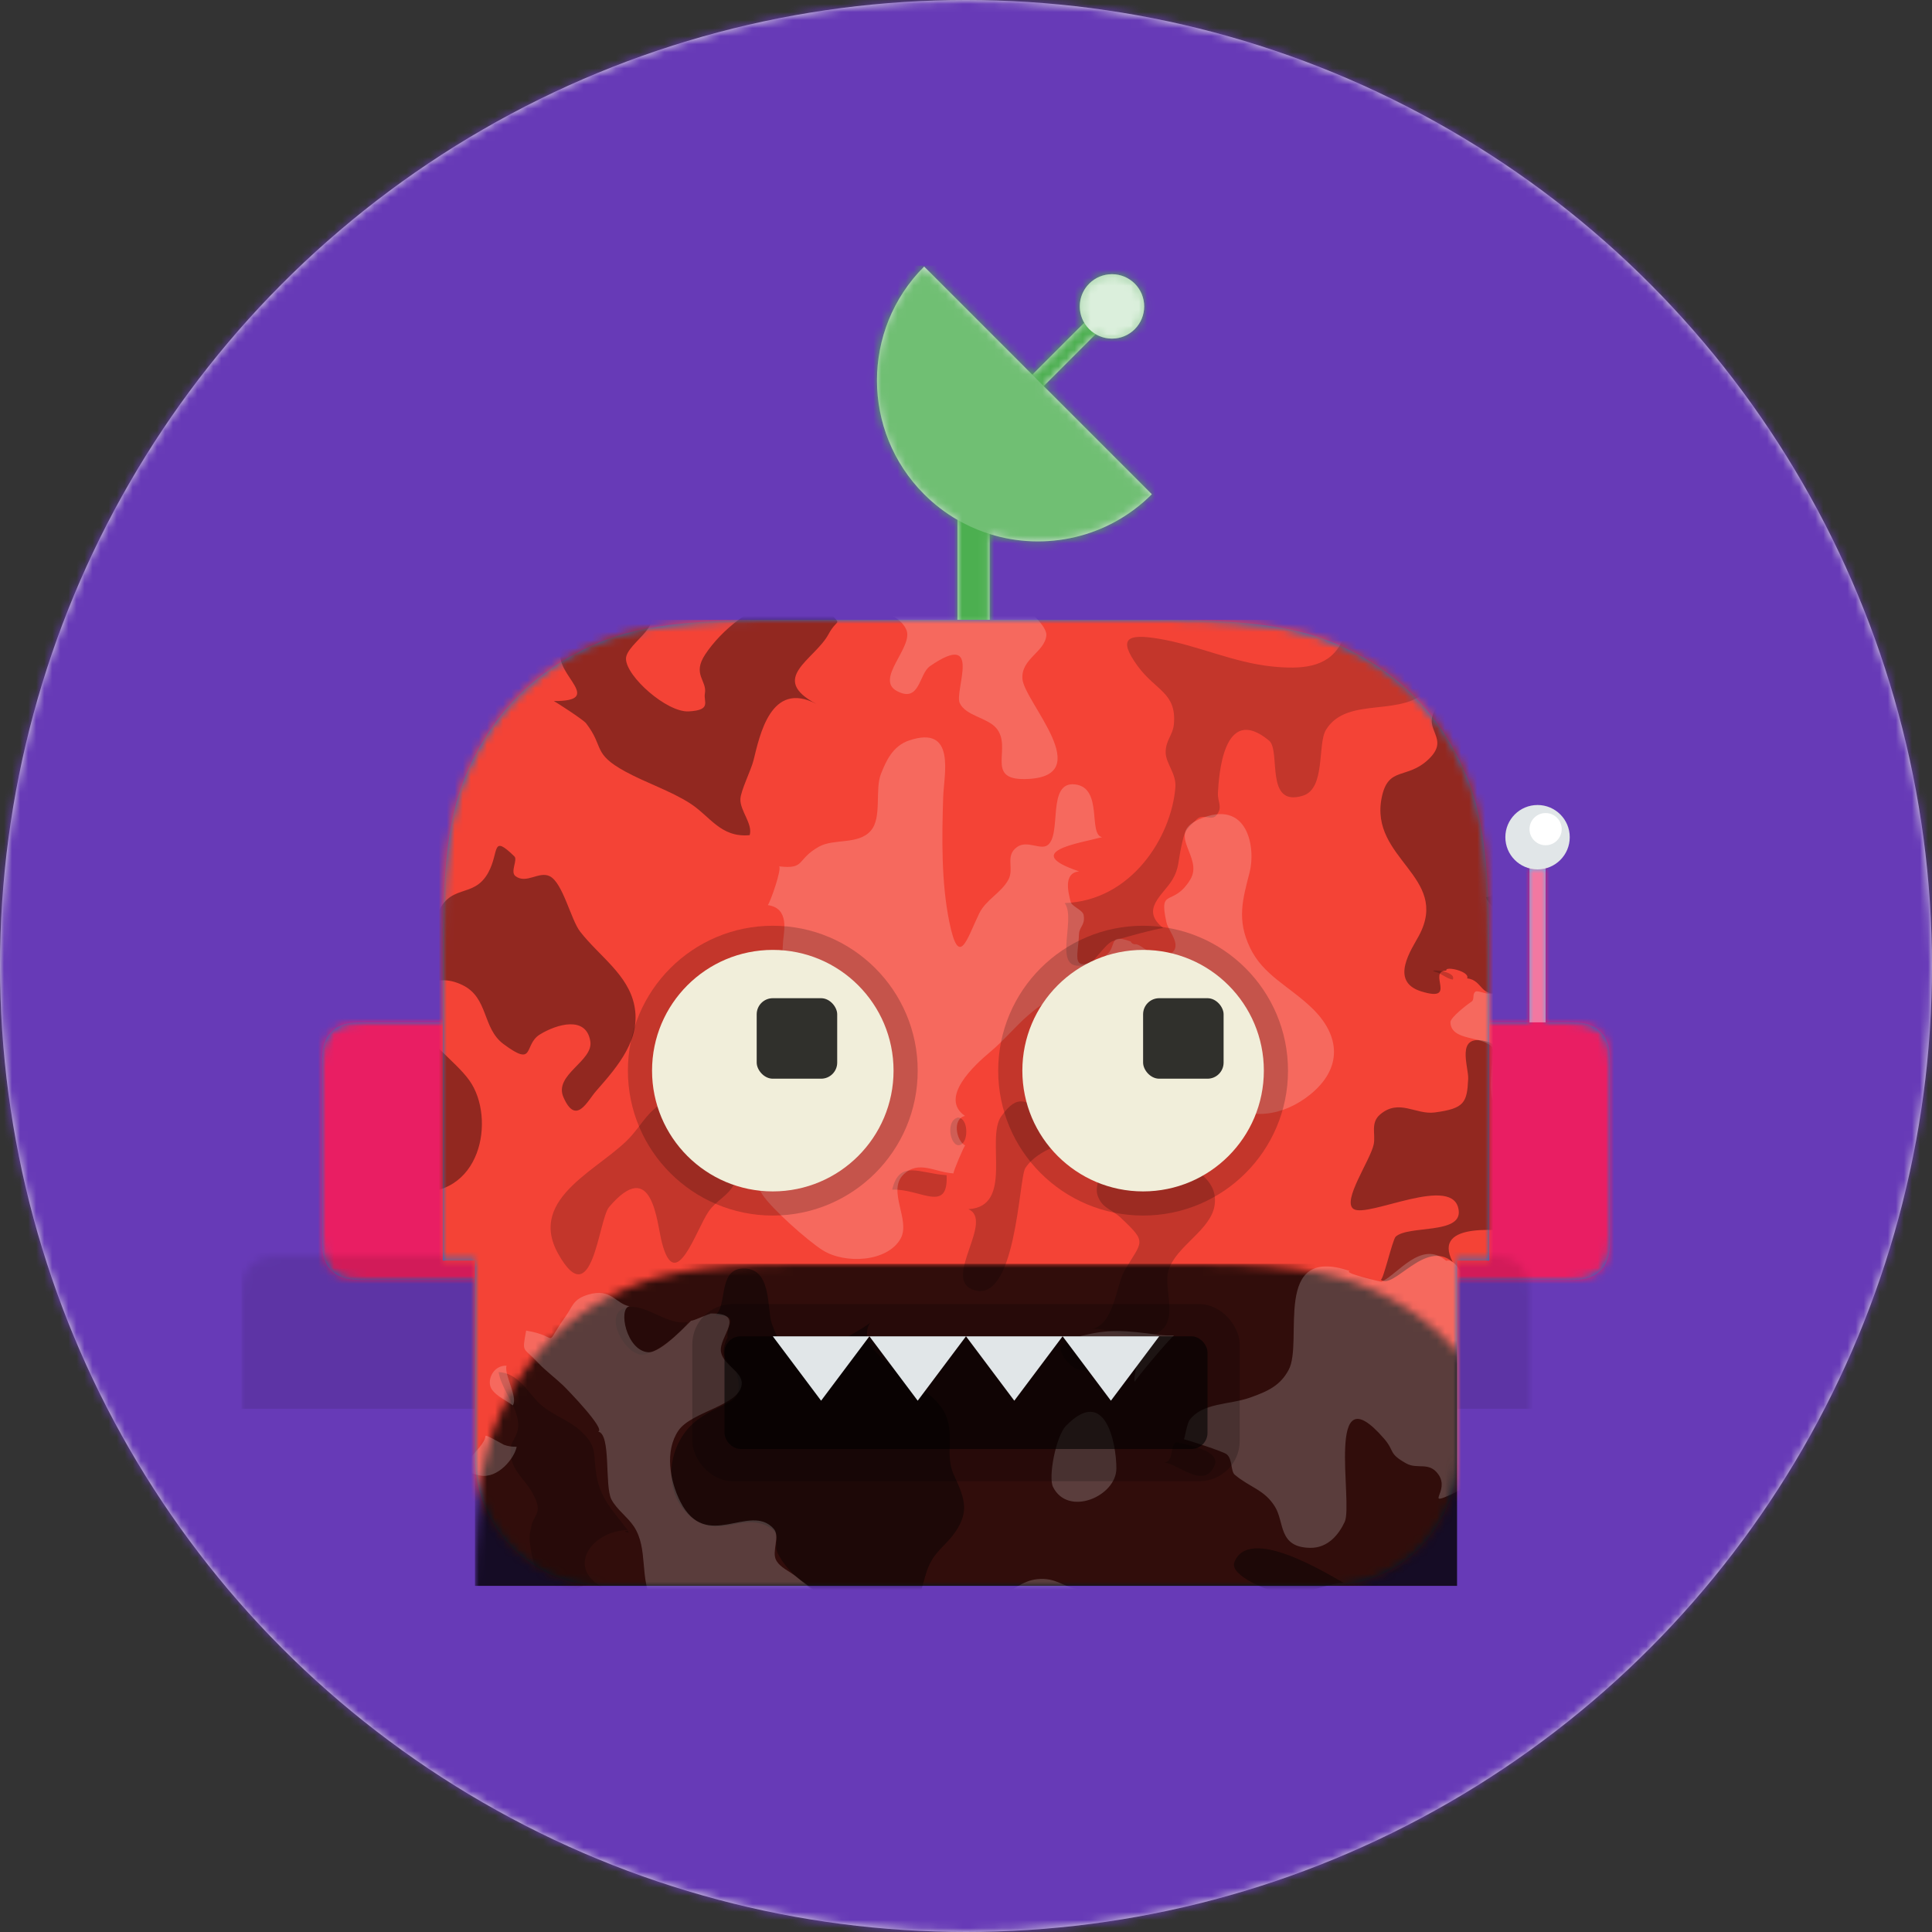 <svg width="300px" height="300px" viewBox="0 0 240 240" version="1.1" xmlns="http://www.w3.org/2000/svg" xmlns:xlink="http://www.w3.org/1999/xlink"><rect x="0" y="0" width="240" height="240" fill="#333333" stroke="none"/><title>Bottt</title><desc>Created with botttsgenerator.com</desc><g id="Bottt" stroke="none" stroke-width="1" fill="none" fill-rule="evenodd"><g id="Circle"><defs><circle id="Circle-path-1" cx="120" cy="120" r="120"></circle><path d="M12,160 C12,226.274 65.726,280 132,280 C198.274,280 252,226.274 252,160 L264,160 L264,-1.42108547e-14 L-3.19744231e-14,-1.42108547e-14 L-3.19744231e-14,160 L12,160 Z" id="Circle-path-2"></path><path d="M124,144.611 L124,163 L128,163 L128,163 C167.765,163 200,195.235 200,235 L200,244 L0,244 L0,235 C-4.86974701e-15,195.235 32.235,163 72,163 L72,163 L76,163 L76,144.611 C58.763,136.422 46.372,119.687 44.305,99.881 C38.48,99.058 34,94.052 34,88 L34,74 C34,68.054 38.325,63.118 44,62.166 L44,56 L44,56 C44,25.072 69.072,5.68137151e-15 100,0 L100,0 L100,0 C130.928,-5.68137151e-15 156,25.072 156,56 L156,62.166 C161.675,63.118 166,68.054 166,74 L166,88 C166,94.052 161.52,99.058 155.695,99.881 C153.628,119.687 141.237,136.422 124,144.611 Z" id="Circle-path-3"></path></defs><g><g id="Circle" stroke-width="1" fill-rule="evenodd"><mask id="Circle-main-1" fill="white"><use xlink:href="#Circle-path-1"></use></mask><use id="Circle-Background" fill="#E6E6E6" xlink:href="#Circle-path-1"></use><g id="DeepPurple" mask="url(#Circle-main-1)" fill="#673AB7"><rect id="🖍Color" x="0" y="0" width="240" height="240"></rect></g></g><mask id="Circle-main-2" fill="white"><use xlink:href="#Circle-path-1"></use></mask><g id="Bottt" stroke-width="1" fill-rule="evenodd" mask="url(#Circle-main-2)"><g id="Bottt/Head" stroke="none" stroke-width="1" fill="none" fill-rule="evenodd" transform="translate(30, 33)"><g id="Sides" width="180px" height="76px" transform="translate(0, 66)"><g id="Sides/Antenna02" stroke="none" stroke-width="1" fill="none" fill-rule="evenodd"><path d="M152,19 L154.872,19 C156.655,19 157.302,19.186 157.954,19.534 C158.606,19.883 159.117,20.394 159.466,21.046 C159.814,21.698 160,22.345 160,24.128 L160,45.872 C160,47.655 159.814,48.302 159.466,48.954 C159.117,49.606 158.606,50.117 157.954,50.466 C157.302,50.814 156.655,51 154.872,51 L129.128,51 C127.345,51 126.698,50.814 126.046,50.466 C125.394,50.117 124.883,49.606 124.534,48.954 C124.186,48.302 124,47.655 124,45.872 L124,24.128 C124,22.345 124.186,21.698 124.534,21.046 C124.883,20.394 125.394,19.883 126.046,19.534 C126.698,19.186 127.345,19 129.128,19 L150,19 L150,0 L152,0 L152,19 Z M5.128,19 L30.872,19 C32.655,19 33.302,19.186 33.954,19.534 C34.606,19.883 35.117,20.394 35.466,21.046 C35.814,21.698 36,22.345 36,24.128 L36,45.872 C36,47.655 35.814,48.302 35.466,48.954 C35.117,49.606 34.606,50.117 33.954,50.466 C33.302,50.814 32.655,51 30.872,51 L5.128,51 C3.345,51 2.698,50.814 2.046,50.466 C1.394,50.117 0.883,49.606 0.534,48.954 C0.186,48.302 8.02470732e-17,47.655 -1.38112041e-16,45.872 L1.38112041e-16,24.128 C-8.02470732e-17,22.345 0.186,21.698 0.534,21.046 C0.883,20.394 1.394,19.883 2.046,19.534 C2.698,19.186 3.345,19 5.128,19 Z" id="Sides/Antenna02-path"></path><g id="Ears" transform="translate(10, 9)"><mask id="Sides/Antenna02-mask" fill="white"><use xlink:href="#Sides/Antenna02-path"></use></mask><use fill="#0076DE" xlink:href="#Sides/Antenna02-path"></use><g id="Pink" mask="url(#Sides/Antenna02-mask)" fill="#E91E63"><g transform="translate(-10, -9)"><rect x="0" y="0" width="180" height="76"></rect></g></g><rect id="Shadow" fill-opacity="0.1" fill="#000000" mask="url(#Sides/Antenna02-mask)" x="-10" y="29" width="180" height="38"></rect></g><g id="Antenna" transform="translate(157, 1)"><rect fill-opacity="0.4" fill="#FFFFFF" x="3" y="7" width="2" height="20"></rect><circle id="Beep-Boop" fill="#E1E6E8" cx="4" cy="4" r="4"></circle><circle id="Beep-Boop" fill="#FFFFFF" cx="5" cy="3" r="2"></circle></g></g></g><g id="Top" transform="translate(41, 0)" width="100px" height="52px"><g id="Top/Radar" stroke="none" stroke-width="1" fill="none" fill-rule="evenodd"><defs><path d="M47.941,31.581 C46.46,30.725 45.066,29.664 43.799,28.397 C35.989,20.586 35.989,7.923 43.799,0.113 L57.234,13.548 L63.687,7.095 C62.781,5.561 62.987,3.552 64.305,2.234 C65.867,0.672 68.4,0.672 69.962,2.234 C71.524,3.796 71.524,6.329 69.962,7.891 C68.644,9.209 66.635,9.415 65.101,8.509 L58.648,14.962 L72.083,28.397 C66.633,33.847 58.82,35.494 51.941,33.338 L51.941,52.113 L47.941,52.113 L47.941,31.581 Z" id="Top/Radar-path"></path></defs><mask id="Top/Radar-mask" fill="white"><use xlink:href="#Top/Radar-path"></use></mask><use id="Radar" fill="#E1E6E8" xlink:href="#Top/Radar-path"></use><g id="Green" mask="url(#Top/Radar-mask)" fill="#4CAF50"><rect x="0" y="0" width="100" height="52"></rect></g><path d="M43.799,0.113 C35.989,7.923 35.989,20.586 43.799,28.397 C51.609,36.207 64.273,36.207 72.083,28.397" id="Dish" fill-opacity="0.2" fill="#FFFFFF" mask="url(#Top/Radar-mask)"></path><circle id="Searching..." fill-opacity="0.8" fill="#FFFFFF" mask="url(#Top/Radar-mask)" cx="67.134" cy="5.062" r="4"></circle></g></g><g id="Face" transform="translate(25, 44)" width="130px" height="120px"><g id="Face/RoboCop" stroke="none" stroke-width="1" fill="none" fill-rule="evenodd"><path d="M126,79.586 L126,104 C126,112.837 118.837,120 110,120 L20,120 C11.163,120 4,112.837 4,104 L4,79.586 L0,79.586 L1.10489633e-15,41.022 C-6.41976585e-16,26.758 1.485,21.585 4.274,16.37 C7.063,11.156 11.156,7.063 16.37,4.274 C21.585,1.485 26.758,-7.71967361e-14 41.022,-7.98170454e-14 L88.978,-7.65023564e-14 C103.242,-7.91226658e-14 108.415,1.485 113.63,4.274 C118.844,7.063 122.937,11.156 125.726,16.37 C128.515,21.585 130,26.758 130,41.022 L130,79.586 L126,79.586 Z" id="Face/RoboCop-path"></path><mask id="Face/RoboCop-mask" fill="white"><use xlink:href="#Face/RoboCop-path"></use></mask><use id="Dead-or-alive," fill="#0076DE" xlink:href="#Face/RoboCop-path"></use><g id="Red" mask="url(#Face/RoboCop-mask)" fill="#F44336"><g transform="translate(-2, 0)"><rect x="0" y="0" width="134" height="120"></rect></g></g><rect id="Murphy" fill-opacity="0.8" fill="#000000" mask="url(#Face/RoboCop-mask)" x="4" y="80" width="122" height="40"></rect><g id="Texture/Camo-01" mask="url(#Face/RoboCop-mask)" stroke="none" stroke-width="1" fill="none" fill-rule="evenodd"><g id="Camo-Camo-Camo-Camilia" transform="translate(55.5, 61) scale(-1, -1) rotate(180) translate(-55.5, -61) translate(-24, -6)"><path d="M56.38,92.466 C56.37,92.466 56.359,92.466 56.349,92.467 C56.35,92.466 56.35,92.466 56.351,92.466 C56.261,92.488 56.536,92.599 56.721,92.462 C56.595,92.507 56.481,92.508 56.379,92.466 Z M56.373,92.463 C56.364,92.463 56.356,92.464 56.351,92.466 Z M155.449,132.426 C155.65,131.49 156.263,130.378 155.73,130.19 C157.127,129.919 156.477,133.058 156.477,133.779 C155.417,133.784 155.298,133.193 155.437,132.487 C155.1,132.461 155.106,132.452 155.449,132.426 Z M147.694,85.875 C147.697,85.881 147.701,85.885 147.705,85.884 C147.701,85.881 147.697,85.878 147.694,85.875 Z M155.517,131.812 C155.516,131.788 155.514,131.764 155.513,131.74 C155.083,131.771 155.084,131.779 155.517,131.812 Z M144.462,1.011 C146.121,0.777 155.013,-0.778 156.477,0.496 C157.653,1.519 156.477,6.153 156.477,7.469 C153.179,7.625 151.857,-1.635 147.954,3.582 C145.707,6.583 149.141,11.202 146.621,14.376 C143.454,18.366 136.402,15.28 133.718,19.66 C132.631,21.435 133.709,26.957 130.854,27.843 C126.05,29.332 128.157,22.25 126.646,20.999 C120.926,16.264 120.414,25.471 120.296,27.463 C120.225,28.662 120.964,29.238 120.089,30.294 C119.495,31.012 118.463,30.034 117.7,30.746 C116.082,32.258 116.166,32.303 115.735,34.228 C115.344,35.973 115.477,36.872 114.644,38.267 C113.481,40.213 110.575,41.97 113.505,44.288 C112.887,44.295 107.505,45.746 107.146,45.933 C106.169,46.444 104.917,48.487 104.321,48.693 C99.206,50.463 102.853,43.278 101.258,41.182 C109.541,40.906 114.519,32.968 115.01,26.805 C115.145,25.108 113.832,23.848 113.805,22.507 C113.774,20.972 114.698,20.34 114.822,18.987 C115.186,15.024 112.552,14.816 110.299,11.704 C107.796,8.245 109.106,7.714 112.894,8.337 C117.737,9.134 122.16,11.312 127.1,11.801 C130.579,12.145 133.812,11.976 135.458,9.143 C136.409,7.507 136.825,3.01 133.659,2.657 C135.487,2.37 136.558,1.393 138.783,1.249 C139.788,1.641 140.841,1.888 141.942,1.993 C142.885,1.843 143.725,1.516 144.462,1.011 Z M65.653,0.496 C66.037,0.574 67.149,0.679 67.516,0.496 L65.653,0.496 Z M63.014,57.479 C64.765,57.893 65.852,56.344 67.453,56.124 C68.229,59.305 64.93,61.634 65.654,64.811 C66.047,66.534 72.098,71.896 68.684,73.095 C66.96,73.701 63.74,69.949 61.187,71.244 C58.986,72.36 60.853,74.651 60.219,76.028 C59.533,77.519 58.003,78.08 57.022,79.505 C55.443,81.799 52.927,89.909 51.225,83.362 C50.572,80.849 50.087,72.581 44.664,78.939 C43.329,80.506 42.624,92.418 38.34,84.749 C34.385,77.667 43.946,74.14 47.482,70.043 C48.97,68.318 49.428,67.171 51.483,65.873 C52.721,65.09 54.809,64.903 55.794,63.874 C57.206,62.4 56.703,61.379 57.007,59.463 C57.494,56.396 57.948,54.435 60.781,55.476 C61.348,55.685 61.355,57.088 63.014,57.479 Z M104.606,94.065 C104.521,94.066 104.439,94.068 104.362,94.074 C104.444,94.081 104.526,94.077 104.606,94.065 Z M119.885,78.7 C119.437,81.817 115.111,83.764 114.156,86.79 C113.532,88.765 115.187,92.517 113.421,94.121 C111.089,96.239 107.635,94.044 104.606,94.065 C107.357,93.658 107.671,88.587 108.694,86.841 C110.874,83.119 111.599,83.436 108.209,80.26 C107.038,79.163 105.917,79.122 105.353,77.521 C104.84,76.065 106.308,74.492 105.703,73.128 C103.987,69.253 98.025,71.486 96.363,74.113 C95.542,75.41 95.229,91.573 89.675,89.136 C86.284,87.648 92.482,80.608 89.299,79.205 C94.987,78.888 91.412,70.453 93.382,67.666 C95.498,64.672 96.589,65.97 98.493,67.006 C101.433,68.605 100.823,68.935 104.092,67.436 C106.571,66.299 107.526,63.478 110.257,65.363 C110.843,65.767 110.545,67.541 110.849,68.206 C111.577,69.796 112.544,70.742 113.973,71.875 C116.584,73.948 120.389,75.197 119.885,78.7 Z M43.077,112.15 C43.555,115.147 45.096,116.589 46.977,119.069 C42.613,119.138 39.172,123.68 43.944,126.244 C39.584,123.901 37.624,132.748 35.79,125.031 C35.554,124.04 35.074,122.397 34.93,121.425 C34.681,119.749 34.774,119.793 35.015,118.555 C35.295,117.11 36.44,117.026 35.324,114.803 C34.208,112.579 32.359,111.728 32.401,109.08 C32.421,107.794 33.847,107.233 33.213,104.892 C32.705,103.021 31.262,101.364 30.939,99.444 C33.373,99.547 34.609,102.016 35.977,103.309 C37.469,104.719 39.535,105.357 40.911,106.563 C43.288,108.647 42.638,109.397 43.077,112.15 Z M48.682,97.296 C46.55,97.119 44.11,92.558 46.403,91.558 C48.855,90.488 51.697,93.735 54.418,93.226 C54.161,94.158 50.17,97.42 48.682,97.296 Z M102.46,98.922 C101.403,98.3 99.297,95.638 102.358,95.788 C104.781,96.723 108.363,96.626 109.132,98.633 C107.361,98.671 104.078,99.873 102.46,98.922 Z M86.591,74.987 C83.255,74.788 80.732,72.984 79.831,76.783 C83.301,76.63 86.814,79.799 86.591,74.987 Z M113.642,110.7 C114.898,110.501 114.257,108.439 115.172,108.144 C116.694,108.53 120.724,109.215 119.864,111.101 C118.513,114.06 115.356,110.82 113.642,110.7 Z M47.016,119.153 C46.281,119.191 46.777,119.354 47.094,119.393 C47.068,119.313 47.042,119.233 47.016,119.153 Z M88.475,71.125 C89.302,70.558 89.275,67.937 88.018,67.819 C86.272,68.21 87.159,72.029 88.475,71.125 Z M153.602,40.45 C154.413,40.402 154.997,39.708 155.685,39.383 C157.41,38.567 156.477,43.073 156.477,43.534 C156.205,43.543 153.627,41.036 153.602,40.45 Z M43.68,132.209 C44.322,132.554 44.774,133.443 45.446,133.7 C45.58,133.752 45.57,133.806 45.625,133.859 C40.484,133.859 42.308,131.474 43.68,132.209 Z M23.3,5.124 C23.314,4.688 20.875,3.932 22.301,4.907 C21.925,4.65 23.292,5.376 23.3,5.124 Z M149.474,50.683 C149.993,49.523 145.838,49.334 147.37,49.751 C148.113,49.953 148.702,50.579 149.474,50.683 Z" id="Military-stuff" fill-opacity="0.2" fill="#000000"></path><path d="M151.367,9.504 C152.498,8.911 157.649,10.209 158.307,11.038 C159.866,13.004 158.307,21.409 158.307,23.859 C158.307,27.001 159.765,32.602 158.307,35.397 C158.817,36.508 158.496,36.943 157.342,36.703 C156.597,36.606 155.931,36.763 155.344,37.175 C155.078,37.866 155.21,38.15 155.183,38.851 C155.057,42.024 158.74,44.841 158.098,48.561 C157.861,49.935 157.611,51.653 155.791,52.213 C152.785,53.138 153.305,50.759 151.255,50.538 C151.65,49.66 148.456,48.967 148.675,49.562 C146.218,49.656 150.176,53.584 145.558,52.157 C141.52,50.91 144.381,46.894 145.278,45.209 C149.178,37.877 139.076,35.702 140.644,28.059 C141.449,24.14 143.752,25.872 146.43,23.348 C149.285,20.658 145.563,19.698 147.385,17.032 C148.546,15.334 152.147,16.285 153.11,14.65 C154.602,12.115 148.549,10.981 151.367,9.504 Z M153.583,58.352 C158.158,59.519 151.708,67.945 158.307,66.211 L158.307,82.061 C156.035,81.912 146.702,80.506 149.462,85.776 C146.053,82.857 142.121,89.304 140.506,87.967 C140.799,88.21 141.981,82.98 142.377,82.621 C143.961,81.187 150.495,82.348 150.21,79.421 C149.749,74.688 138.909,80.36 137.144,79.185 C135.664,78.198 139.251,73.116 139.649,71.143 C139.901,69.895 139.211,68.488 140.448,67.439 C142.799,65.443 144.869,67.506 147.23,67.193 C150.899,66.706 151.243,65.986 151.383,63.031 C151.455,61.515 149.748,57.375 153.583,58.352 Z M158.307,126.641 C158.307,128.167 155.743,128.098 155.373,129.418 C154.535,132.408 158.307,132.02 158.307,133.823 C155.697,133.823 152.075,134.221 149.512,133.823 L146.581,133.823 C146.496,133.443 146.411,133.062 146.326,132.681 C145.242,132.171 142.737,131.031 141.712,130.317 C137.199,127.172 141.253,123.9 145.492,122.596 C142.566,123.497 146.583,126.388 148.001,126.784 C149.747,127.27 150.348,126.587 152.083,126.494 C154.254,126.378 156.102,126.671 158.307,126.641 Z M37.289,37.845 C38.921,38.657 39.92,43.254 41.059,44.718 C43.457,47.802 47.029,50.051 47.803,53.915 C48.633,58.059 45.856,61.352 43.07,64.508 C41.95,65.777 40.563,68.882 38.994,65.306 C37.763,62.498 42.72,60.831 42.332,58.359 C41.828,55.152 38.186,56.212 36.076,57.499 C33.989,58.772 35.547,61.667 31.553,58.702 C28.882,56.719 29.709,52.957 26.461,51.373 C22.773,49.574 20.085,52.112 20.844,55.244 C21.574,58.254 25.494,60.665 27.315,63.226 C30.624,67.879 28.843,78.122 19.959,77.031 C15.988,76.544 14.312,72.236 12.143,69.95 C11.114,68.865 9.071,66.431 7.072,66.498 C4.664,66.579 6.558,67.842 4.819,69.153 C4.31,69.537 1.887,72.082 1.474,70.813 C1.108,69.687 3.738,68.47 4.25,67.627 C5.769,65.12 5.009,62.661 4.453,60.033 C3.812,57.005 3.792,53.786 2.83,50.819 C2.088,48.53 0.506,46.719 0.455,44.321 C0.414,42.386 0.331,40.012 0.354,38.151 C0.381,36.004 -0.066,35.887 2.215,34.513 C5.571,32.492 10.549,32.836 14.131,31.145 C10.783,32.725 16.097,39.529 16.75,42.014 C17.964,46.633 21.316,48.3 23.156,43.017 C24.743,38.463 27.787,40.841 29.669,37.366 C31.048,34.821 30,32.565 32.896,35.38 C33.345,35.816 32.336,37.318 33.044,37.843 C34.395,38.845 35.96,37.185 37.289,37.845 Z M87.489,112.213 C88.769,114.995 89.471,116.66 87.704,119.261 C86.424,121.145 84.999,121.679 84.148,124.125 C83.401,126.276 83.641,127.685 81.065,128.929 C76.419,131.172 72.947,129.117 69.895,126.547 C67.957,124.916 66.746,124.068 65.668,122.064 C64.866,120.575 66.469,119.577 64.173,118.509 C61.09,117.075 58.159,120.103 54.969,117.553 C50.949,114.342 51.972,108.065 55.686,105.339 C59.16,102.79 61.674,103.709 60.45,99.414 C59.688,98.801 59.168,98.066 58.891,97.21 C58.853,96.483 59.019,95.789 59.388,95.128 C59.083,93.739 61.141,92.389 57.851,92.372 C59.363,91.257 58.212,86.869 61.067,86.595 C64.944,86.223 64.251,91.61 64.862,93.37 C66.043,96.772 67.427,97.942 71.212,96.592 C72.191,96.243 76.782,93.78 77.136,93.242 C75.088,96.358 80.826,99.265 83.002,101.067 C84.201,102.059 85.498,102.993 86.243,104.298 C87.744,106.923 86.295,109.616 87.489,112.213 Z M62.124,32.748 C58.51,33.08 57.226,30.395 54.701,28.783 C52.256,27.222 49.27,26.258 46.69,24.851 C42.539,22.587 44.099,21.817 41.804,18.85 C41.431,18.369 37.81,16.055 37.796,16.084 C44.147,16.127 37.995,12.82 38.669,10.077 C39.089,8.369 45.877,3.868 48.118,4.567 C52.812,6.032 46.739,8.812 46.762,10.842 C46.786,13.038 51.851,17.523 54.558,17.373 C57.439,17.213 56.373,16.176 56.562,15.156 C56.865,13.526 54.95,12.803 56.603,10.296 C58.525,7.381 62.675,3.766 66.501,3.678 C67.498,3.655 71.694,4.603 72.287,5.306 C73.537,6.789 73.031,5.742 71.92,7.787 C70.185,10.981 64.4,13.267 70.426,16.453 C64.735,13.444 63.367,20.4 62.605,23.45 C62.297,24.683 61.022,27.198 60.975,28.26 C60.912,29.71 62.551,31.362 62.124,32.748 Z M122.335,123.078 C124.076,118.452 133.659,124.36 135.915,125.633 C133.364,125.768 130.991,127.267 128.423,126.988 C126.98,126.832 121.692,124.785 122.335,123.078 Z" id="Military-stuff" fill-opacity="0.4" fill="#000000"></path><path d="M156.698,91.805 C159.993,90.944 156.035,96.409 155.706,97.114 C154.779,99.102 154.282,100.444 154.078,102.694 C153.729,106.55 154.508,112.29 149.369,114.602 C145.888,116.168 149.179,114.251 147.67,112.142 C146.509,110.518 145.104,111.583 143.678,110.786 C141.424,109.525 142.305,109.299 140.932,107.711 C133.497,99.115 137.126,115.722 136.044,118.052 C135.344,119.558 134,121.324 131.728,121.279 C127.787,121.2 128.579,118.137 127.393,116.186 C126.093,114.047 124.259,113.78 122.39,112.201 C121.86,111.753 122.134,110.276 121.388,109.66 C120.946,109.294 116.674,107.938 116.069,107.785 C116.147,107.768 116.45,105.847 116.763,105.415 C118.346,103.239 121.708,103.522 124.267,102.623 C126.624,101.795 128.06,101.066 129.083,99.168 C130.964,95.678 126.919,83.572 136.683,86.89 C135.647,87.091 140.74,88.289 140.625,88.217 C142.64,87.311 145.572,82.964 148.647,85.617 C150.732,84.958 152.067,93.014 156.698,91.805 Z M72.197,128.551 C72.339,128.75 72.454,128.949 72.866,129.146 C72.676,129.19 72.029,131.12 71.414,131.621 C68.841,133.717 59.495,134.01 56.219,133.394 C52.467,132.688 54.865,133.143 52.967,131.093 C52.674,130.776 52.17,130.442 51.949,130.072 C51.52,129.356 50.542,128.859 50.107,128.108 C48.373,125.115 49.585,121.399 47.739,118.616 C46.959,117.438 45.599,116.508 44.951,115.263 C44.076,113.584 44.947,107.136 43.3,106.832 C44.304,106.591 39.475,101.601 38.952,101.101 C37.949,100.141 36.763,99.274 35.824,98.27 C33.927,96.241 33.852,97.156 34.358,94.288 C38.811,95.03 36.337,96.609 39.253,92.541 C40.152,91.287 40.154,90.394 42.069,89.822 C44.953,88.959 45.505,90.996 47.204,91.267 C45.756,91.535 46.807,96.741 49.486,96.982 C51.145,97.132 54.783,93.053 54.855,93.068 C55.277,93.043 57.015,92.203 57.122,92.246 C57.172,92.222 57.262,92.197 57.195,92.172 C61.938,92.06 58.181,95.074 58.57,96.979 C58.906,98.622 61.273,99.377 61.135,100.967 C60.908,103.606 54.896,104.332 53.275,106.713 C51.558,109.234 52.202,112.961 53.517,115.548 C56.736,121.878 62.153,115.587 65.111,118.909 C65.943,119.843 64.834,121.734 65.411,122.808 C65.913,123.745 67.089,124.179 67.911,124.861 C69.462,126.149 71.058,126.957 72.197,128.551 Z M74.241,3.811 C73.703,3.621 73.67,1.568 73.894,1.159 C74.46,0.126 76.826,0.581 78.374,0.581 L91.667,0.581 C89.808,1.321 91.816,2.075 92.773,2.286 C93.549,2.064 99.136,6.199 98.981,7.929 C98.795,10.005 95.812,10.84 96.012,13.34 C96.243,16.227 105.502,25.601 96.34,25.779 C91.256,25.878 94.853,21.831 92.731,19.416 C91.613,18.145 88.951,17.915 88.221,16.336 C87.524,14.826 91.125,7.208 84.53,11.749 C83.133,12.71 83.296,16.343 80.447,14.861 C77.591,13.375 82.538,9.356 81.584,7.219 C80.499,4.788 76.504,4.609 74.241,3.811 Z M103.178,126.451 C105.302,126.685 101.814,128.674 101.542,128.82 C98.351,130.543 97.584,128.422 95.204,128.802 C90.316,129.583 94.023,130.784 91.928,132.759 C89.703,134.856 77.744,133.394 73.943,133.394 C74.797,127.857 88.766,129.134 93.133,127.337 C94.75,126.672 95.942,125.367 97.844,125.17 C100.274,124.918 101.062,126.217 103.178,126.451 Z M107.679,111.412 C107.678,114.889 101.674,117.458 99.812,113.716 C99.194,112.474 100.182,107.41 101.399,106.147 C106.345,101.019 107.68,108.367 107.679,111.412 Z M156.998,7.737 C157.783,8.294 157.431,10.294 157.431,11.276 C155.344,11.38 152.728,8.598 150.53,9.751 C147.41,11.386 152.143,11.925 152.646,13.064 C155.035,18.479 148.797,13.796 148.493,13.776 C149.861,11.972 145.851,1.31 151.581,2.017 C153.877,2.3 155.318,6.544 156.998,7.737 Z M156.846,49.688 C157.036,49.575 157.68,66.361 156.998,66.151 C152.511,68.823 154.89,59.794 154.404,59.144 C153.269,57.623 149.245,58.393 149.176,55.99 C149.159,55.401 151.278,53.768 151.813,53.412 C152.213,53.146 151.843,52.485 152.298,52.182 C152.624,51.965 154.019,52.739 154.518,52.362 C155.351,51.734 156.214,50.065 156.846,49.688 Z M43.247,2.411 C42.84,-0.563 45.844,0.18 47.433,1.762 C47.735,2.063 49.538,5.295 48.32,4.854 C46.411,6.216 43.453,3.922 43.247,2.411 Z M117.214,61.775 C112.396,59.641 115.085,59.318 113.181,56.185 C111.114,52.783 105.25,53.759 101.725,53.773 C98.549,53.786 99.035,53.141 96.715,55.132 C95.188,56.442 93.721,58.24 92.017,59.663 C90.084,61.278 85.601,65.367 88.876,67.626 C87.275,67.983 87.773,70.696 88.894,71.297 C88.759,71.349 87.376,74.589 87.448,74.765 C85.107,74.626 83.121,73.074 81.235,74.905 C79.173,76.906 82.144,80.569 80.884,82.85 C79.266,85.78 73.971,86.061 71.194,84.306 C69.291,83.105 64.944,79.223 63.734,77.432 C61.667,74.374 62.486,71.636 66.811,71.747 C69.42,71.813 70.211,74.485 70.537,71.375 C70.655,70.247 68.951,68.683 68.352,67.79 C66.265,64.677 65.34,63.641 66.814,60.102 C67.965,57.341 68.421,56.597 67.412,53.7 C66.321,50.57 66.018,49.25 66.277,45.941 C66.372,44.718 67.11,41.828 64.385,41.436 C64.751,40.9 66.12,36.99 65.788,36.621 C69.121,37.012 67.878,35.767 70.749,34.169 C72.602,33.138 75.654,33.973 77.181,32.184 C78.591,30.534 77.652,27.105 78.439,25.126 C79.053,23.584 79.872,21.669 81.946,20.977 C87.802,19.024 86.255,25.241 86.166,28.007 C86.001,33.124 85.921,38.564 86.924,43.502 C88.136,49.478 89.111,45.604 90.641,42.47 C91.481,40.75 93.376,39.919 94.262,38.281 C95.028,36.864 93.804,35.317 95.347,34.217 C96.575,33.342 98.221,34.605 99.098,34.015 C100.97,32.755 98.971,26.018 102.549,26.441 C106.068,26.857 104.135,32.659 105.905,32.997 C103.021,33.768 95.765,34.8 103.055,37.247 C100.979,37.443 101.778,40.079 101.991,41.001 C102.135,41.622 103.501,42.023 103.613,42.668 C103.833,43.935 103.072,44.103 103.036,45.057 C102.928,47.957 101.844,49.965 105.9,47.975 C108.132,46.88 106.255,44.807 109.466,45.957 C109.537,46.15 109.704,46.265 109.969,46.304 C110.671,46.1 112.477,48.349 113.916,47.753 C116.285,46.772 114.182,44.851 113.9,43.576 C112.907,39.103 114.709,41.786 116.861,38.262 C118.579,35.448 113.732,32.648 117.942,30.788 C124.05,28.088 125.004,34.362 124.236,37.348 C123.356,40.767 122.629,43.234 124.266,46.695 C125.896,50.14 129.098,51.466 131.943,54.191 C135.526,57.619 135.816,61.706 131.726,64.993 C128.452,67.624 124.054,68.404 120.634,65.647 C119.261,64.54 119.163,62.638 117.214,61.775 Z M113.122,94.844 C113.695,94.897 114.271,94.913 114.848,94.892 C114.182,95.389 109.863,100.586 109.971,100.648 C109.687,100.486 110.506,97.916 110.169,97.52 C109.035,96.189 104.912,96.123 103.237,95.48 C103.44,95.373 103.427,95.205 103.199,94.976 C106.766,94.097 108.398,94.218 113.122,94.844 Z M31.587,108.471 C32.09,108.658 32.622,108.74 33.182,108.717 C32.925,110.121 30.87,112.723 28.631,112.294 C24.521,111.505 29.183,109.143 29.306,107.376 C29.322,107.157 31.461,108.421 31.587,108.471 Z M30.118,101.632 C29.372,100.591 30.209,98.592 31.916,98.647 C31.618,99.834 33.374,102.591 32.704,103.58 C31.877,102.976 30.693,102.433 30.118,101.632 Z M53.489,1.497 C53.463,1.192 53.44,0.886 53.421,0.581 L61.35,0.581 C60.06,1.301 53.821,4.989 53.489,1.497 Z" id="Military-stuff" fill-opacity="0.2" fill="#FFFFFF"></path></g></g></g></g><g id="Mouth" transform="translate(52, 124)" width="76px" height="32px"><g id="Mouth/Bite" stroke="none" stroke-width="1" fill="none" fill-rule="evenodd"><rect id="Kiss-The-Robot-Beep-Boop" fill-opacity="0.2" fill="#000000" x="4" y="5" width="68" height="22" rx="5"></rect><rect id="Kiss-The-Robot-Beep-Boop" fill-opacity="0.6" fill="#000000" x="8" y="9" width="60" height="14" rx="2"></rect><polygon id="Triangle-2" fill="#E1E6E8" transform="translate(20, 13) scale(1, -1) translate(-20, -13) " points="20 9 26 17 14 17"></polygon><polygon id="Triangle-2" fill="#E1E6E8" transform="translate(32, 13) scale(1, -1) translate(-32, -13) " points="32 9 38 17 26 17"></polygon><polygon id="Triangle-2" fill="#E1E6E8" transform="translate(44, 13) scale(1, -1) translate(-44, -13) " points="44 9 50 17 38 17"></polygon><polygon id="Triangle-2" fill="#E1E6E8" transform="translate(56, 13) scale(1, -1) translate(-56, -13) " points="56 9 62 17 50 17"></polygon></g></g><g id="Eyes" transform="translate(38, 76)" width="104px" height="48px"><g id="Eyes/Bulging-😳" stroke="none" stroke-width="1" fill="none" fill-rule="evenodd"><circle id="Container" fill-opacity="0.2" fill="#000000" cx="28" cy="24" r="18"></circle><circle id="Container" fill-opacity="0.2" fill="#000000" cx="74" cy="24" r="18"></circle><circle id="Cornea" fill="#F1EEDA" cx="28" cy="24" r="15"></circle><circle id="Cornea" fill="#F1EEDA" cx="74" cy="24" r="15"></circle><rect id="Iris" fill-opacity="0.8" fill="#000000" x="26" y="15" width="10" height="10" rx="2"></rect><rect id="Iris" fill-opacity="0.8" fill="#000000" x="74" y="15" width="10" height="10" rx="2"></rect></g></g></g></g></g></g></g></svg>